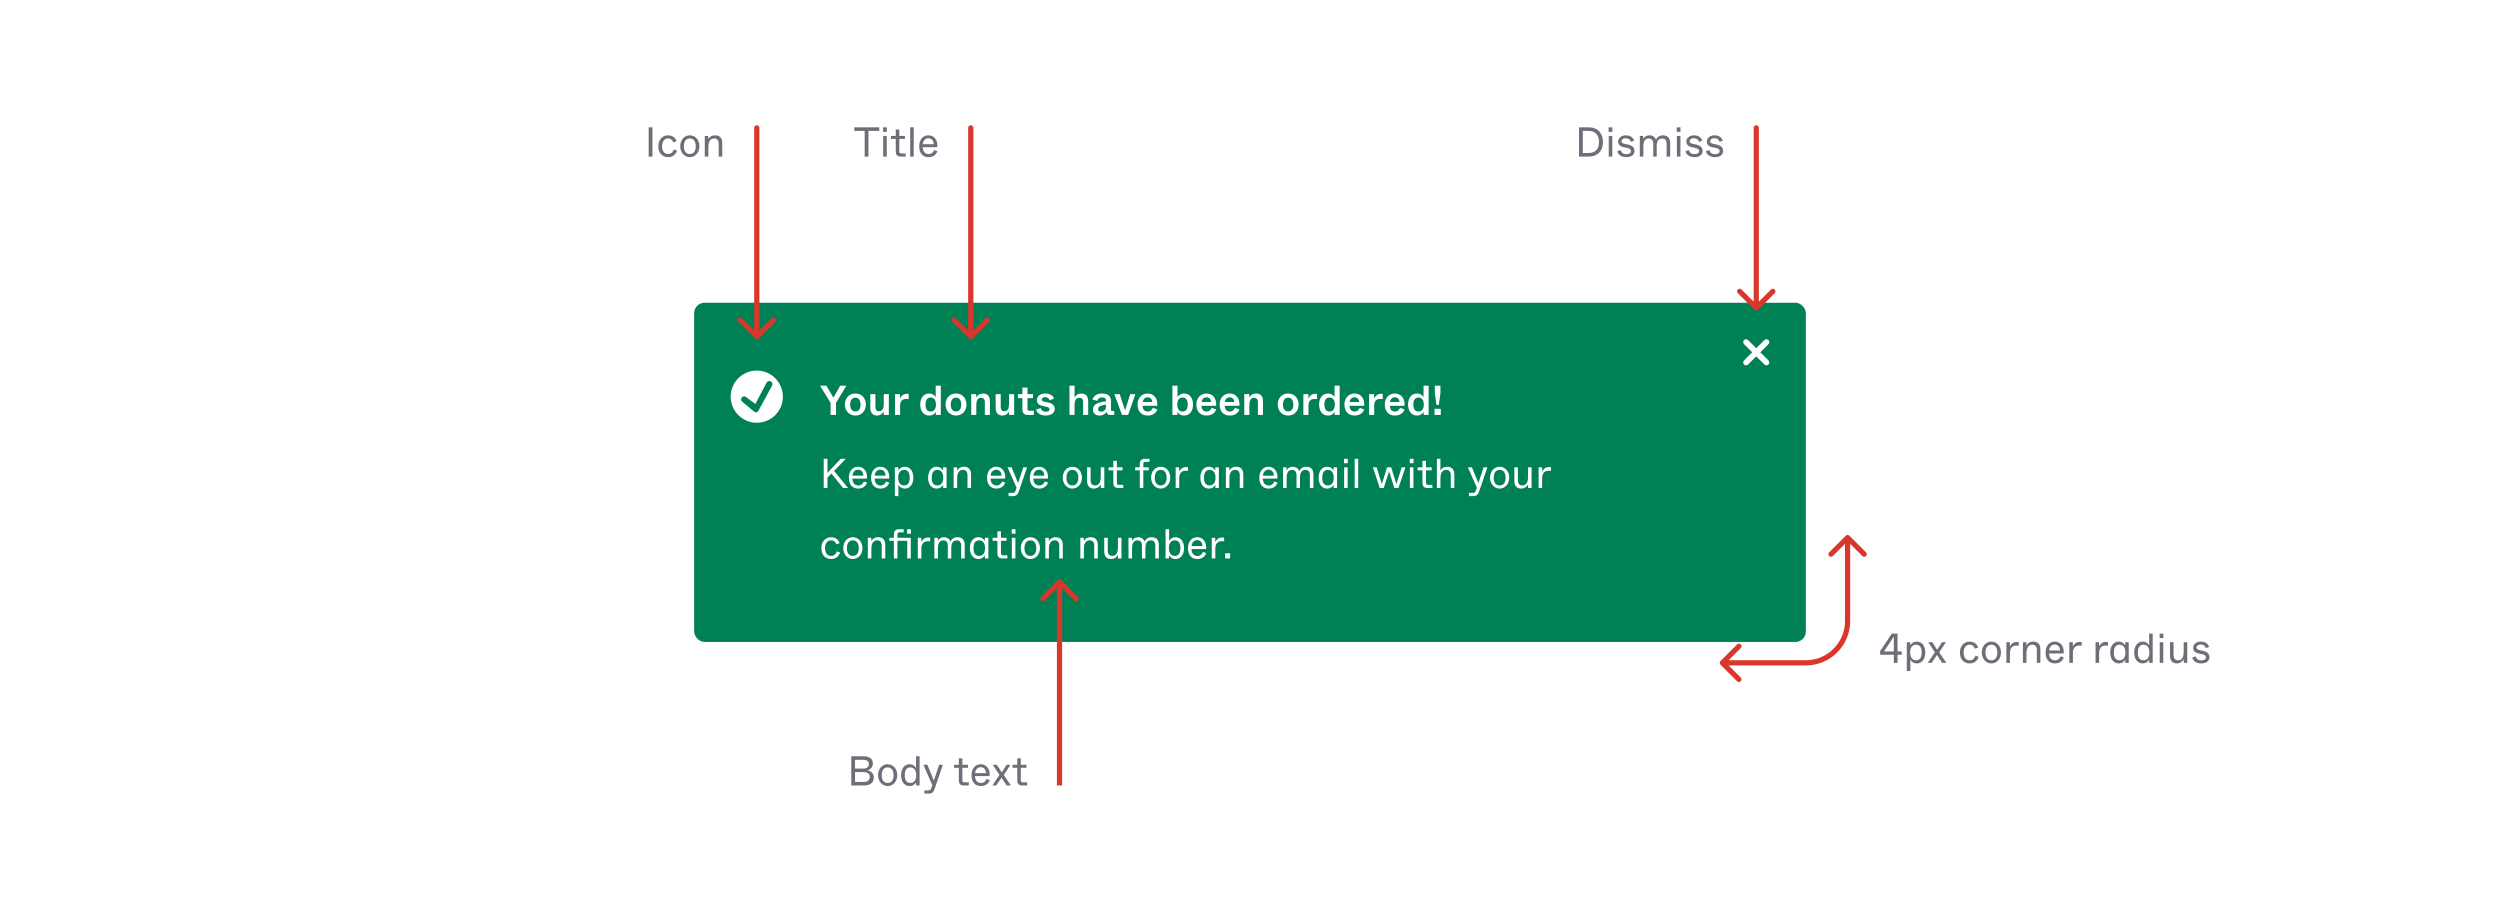 <svg width="958" height="346" viewBox="0 0 958 346" fill="none" xmlns="http://www.w3.org/2000/svg">
<g filter="url(#filter0_d)">
<rect x="266" y="108" width="426" height="130" rx="4" fill="#008055"/>
<path fill-rule="evenodd" clip-rule="evenodd" d="M290 154C295.523 154 300 149.523 300 144C300 138.477 295.523 134 290 134C284.477 134 280 138.477 280 144C280 149.523 284.477 154 290 154ZM293.75 138.64L289.458 146.8L285.837 144.117C285.339 143.747 284.639 143.84 284.253 144.327C283.859 144.821 283.933 145.542 284.418 145.946L288.991 149.752C289.511 150.185 290.296 150.033 290.62 149.436L295.854 139.778C296.178 139.18 295.944 138.431 295.34 138.127C294.759 137.835 294.054 138.063 293.75 138.64Z" fill="white"/>
<path d="M318.288 151H320.368V146.36L324.336 139.8H321.952L320.464 142.456L319.376 144.392L318.24 142.472L316.656 139.8H314.224L318.288 146.376V151ZM327.781 151.24C330.101 151.24 331.797 149.544 331.797 147.016C331.797 144.52 330.117 142.792 327.781 142.792C325.445 142.792 323.765 144.52 323.765 147.016C323.765 149.448 325.461 151.24 327.781 151.24ZM327.781 149.656C326.597 149.656 325.781 148.824 325.781 147.048C325.781 145.272 326.597 144.376 327.781 144.376C328.965 144.376 329.765 145.272 329.765 147.048C329.765 148.824 328.965 149.656 327.781 149.656ZM336.038 151.24C337.606 151.24 338.342 150.216 338.662 149.688V151H340.598V143.032H338.646V146.776C338.646 148.056 338.358 149.608 336.838 149.608C335.99 149.608 335.462 149.112 335.462 147.88V143.032H333.51V148.344C333.51 150.088 334.39 151.24 336.038 151.24ZM342.965 151H344.917V147.64C344.917 145.688 345.637 144.872 347.333 144.872C347.621 144.872 347.909 144.888 348.197 144.936V142.936C348.053 142.904 347.893 142.888 347.669 142.888C345.893 142.888 345.141 144.152 344.885 144.792V143.032H342.965V151ZM356.001 151.24C357.377 151.24 358.241 150.472 358.609 149.88V151H360.513V139.8H358.561V142.712V144.152C358.193 143.56 357.361 142.792 356.001 142.792C353.985 142.792 352.625 144.456 352.625 147.016C352.625 149.576 353.985 151.24 356.001 151.24ZM356.641 149.704C355.505 149.704 354.657 149.016 354.657 147.016C354.657 145.032 355.505 144.328 356.641 144.328C357.825 144.328 358.657 145.224 358.657 147.016C358.657 148.824 357.825 149.704 356.641 149.704ZM366.343 151.24C368.663 151.24 370.359 149.544 370.359 147.016C370.359 144.52 368.679 142.792 366.343 142.792C364.007 142.792 362.327 144.52 362.327 147.016C362.327 149.448 364.023 151.24 366.343 151.24ZM366.343 149.656C365.159 149.656 364.343 148.824 364.343 147.048C364.343 145.272 365.159 144.376 366.343 144.376C367.527 144.376 368.327 145.272 368.327 147.048C368.327 148.824 367.527 149.656 366.343 149.656ZM372.168 151H374.12V147.368C374.12 146.392 374.152 144.424 375.944 144.424C376.824 144.424 377.384 144.936 377.384 146.136V151H379.336V145.704C379.336 143.96 378.552 142.792 376.648 142.792C375.096 142.792 374.328 143.832 374.072 144.296V143.032H372.168V151ZM384.054 151.24C385.622 151.24 386.358 150.216 386.678 149.688V151H388.614V143.032H386.662V146.776C386.662 148.056 386.374 149.608 384.854 149.608C384.006 149.608 383.478 149.112 383.478 147.88V143.032H381.526V148.344C381.526 150.088 382.406 151.24 384.054 151.24ZM393.797 151H396.165V149.4H394.469C393.957 149.4 393.733 149.176 393.733 148.664V144.552H395.845V143.032H393.733V140.52H391.781V143.032H390.053V144.552H391.781V148.968C391.781 150.232 392.501 151 393.797 151ZM400.659 151.224C402.883 151.224 404.179 150.216 404.179 148.664C404.179 147.032 402.707 146.424 401.443 146.184L400.419 145.976C399.459 145.8 399.203 145.544 399.203 145.096C399.203 144.616 399.635 144.2 400.515 144.2C401.507 144.2 402.035 144.808 402.259 145.416L403.907 144.712C403.571 143.816 402.579 142.792 400.579 142.792C398.659 142.792 397.347 143.784 397.347 145.272C397.347 146.824 398.371 147.352 399.923 147.656L400.979 147.864C401.923 148.056 402.163 148.408 402.163 148.856C402.163 149.416 401.667 149.784 400.739 149.784C399.299 149.784 398.915 148.808 398.819 148.36L397.011 148.936C397.363 150.392 398.867 151.224 400.659 151.224ZM409.825 151H411.777V147.368C411.777 146.392 411.809 144.424 413.601 144.424C414.481 144.424 415.041 144.936 415.041 146.136V151H416.993V145.704C416.993 143.96 416.177 142.792 414.401 142.792C412.753 142.792 412.033 143.832 411.777 144.296V142.712V139.8H409.825V151ZM421.342 151.24C422.686 151.24 423.534 150.568 424.014 149.816C424.11 150.52 424.462 151 425.47 151H426.974V149.464H426.222C425.806 149.464 425.742 149.368 425.742 148.984V145.768C425.742 143.816 424.542 142.792 422.35 142.792C420.11 142.792 418.862 143.96 418.67 145.144L420.478 145.608C420.67 144.904 421.166 144.28 422.35 144.28C423.374 144.28 423.822 144.744 423.822 145.528V145.8C421.182 146.04 418.798 146.728 418.798 148.952C418.798 150.36 419.854 151.24 421.342 151.24ZM421.982 149.768C421.182 149.768 420.782 149.368 420.782 148.76C420.782 147.624 422.174 147.272 423.822 147.08V147.72C423.822 149.144 422.926 149.768 421.982 149.768ZM429.949 151H432.301L435.085 143.032H433.101L431.933 146.76C431.501 148.152 431.245 148.92 431.133 149.304C431.005 148.936 430.765 148.184 430.285 146.76L429.069 143.032H427.021L429.949 151ZM439.794 151.24C441.89 151.24 443.01 150.152 443.522 148.92L441.762 148.264C441.474 148.936 440.946 149.704 439.81 149.704C438.786 149.704 437.922 149.112 437.842 147.496H443.474C443.73 144.856 442.306 142.792 439.762 142.792C437.554 142.792 435.906 144.472 435.906 147.016C435.906 149.672 437.442 151.24 439.794 151.24ZM437.906 146.056C438.05 144.904 438.802 144.248 439.762 144.248C440.77 144.248 441.474 144.888 441.538 146.056H437.906ZM453.774 151.24C455.806 151.24 457.166 149.56 457.166 147.016C457.166 144.456 455.806 142.792 453.79 142.792C452.414 142.792 451.582 143.576 451.214 144.152V142.712V139.8H449.262V151H451.166V149.864C451.55 150.488 452.398 151.24 453.774 151.24ZM453.15 149.704C451.966 149.704 451.118 148.808 451.118 147C451.118 145.208 451.966 144.328 453.15 144.328C454.286 144.328 455.134 145.016 455.134 147C455.134 149 454.286 149.704 453.15 149.704ZM462.341 151.24C464.437 151.24 465.557 150.152 466.069 148.92L464.309 148.264C464.021 148.936 463.493 149.704 462.357 149.704C461.333 149.704 460.469 149.112 460.389 147.496H466.021C466.277 144.856 464.853 142.792 462.309 142.792C460.101 142.792 458.453 144.472 458.453 147.016C458.453 149.672 459.989 151.24 462.341 151.24ZM460.453 146.056C460.597 144.904 461.349 144.248 462.309 144.248C463.317 144.248 464.021 144.888 464.085 146.056H460.453ZM471.247 151.24C473.343 151.24 474.463 150.152 474.975 148.92L473.215 148.264C472.927 148.936 472.399 149.704 471.263 149.704C470.239 149.704 469.375 149.112 469.295 147.496H474.927C475.183 144.856 473.759 142.792 471.215 142.792C469.007 142.792 467.359 144.472 467.359 147.016C467.359 149.672 468.895 151.24 471.247 151.24ZM469.359 146.056C469.503 144.904 470.255 144.248 471.215 144.248C472.223 144.248 472.927 144.888 472.991 146.056H469.359ZM476.809 151H478.761V147.368C478.761 146.392 478.793 144.424 480.585 144.424C481.465 144.424 482.025 144.936 482.025 146.136V151H483.977V145.704C483.977 143.96 483.193 142.792 481.289 142.792C479.737 142.792 478.969 143.832 478.713 144.296V143.032H476.809V151ZM493.624 151.24C495.944 151.24 497.64 149.544 497.64 147.016C497.64 144.52 495.96 142.792 493.624 142.792C491.288 142.792 489.608 144.52 489.608 147.016C489.608 149.448 491.304 151.24 493.624 151.24ZM493.624 149.656C492.44 149.656 491.624 148.824 491.624 147.048C491.624 145.272 492.44 144.376 493.624 144.376C494.808 144.376 495.608 145.272 495.608 147.048C495.608 148.824 494.808 149.656 493.624 149.656ZM499.45 151H501.402V147.64C501.402 145.688 502.122 144.872 503.818 144.872C504.106 144.872 504.394 144.888 504.682 144.936V142.936C504.538 142.904 504.378 142.888 504.154 142.888C502.378 142.888 501.626 144.152 501.37 144.792V143.032H499.45V151ZM508.845 151.24C510.221 151.24 511.085 150.472 511.453 149.88V151H513.357V139.8H511.405V142.712V144.152C511.037 143.56 510.205 142.792 508.845 142.792C506.829 142.792 505.469 144.456 505.469 147.016C505.469 149.576 506.829 151.24 508.845 151.24ZM509.485 149.704C508.349 149.704 507.501 149.016 507.501 147.016C507.501 145.032 508.349 144.328 509.485 144.328C510.669 144.328 511.501 145.224 511.501 147.016C511.501 148.824 510.669 149.704 509.485 149.704ZM519.075 151.24C521.171 151.24 522.291 150.152 522.803 148.92L521.043 148.264C520.755 148.936 520.227 149.704 519.091 149.704C518.067 149.704 517.203 149.112 517.123 147.496H522.755C523.011 144.856 521.587 142.792 519.043 142.792C516.835 142.792 515.187 144.472 515.187 147.016C515.187 149.672 516.723 151.24 519.075 151.24ZM517.187 146.056C517.331 144.904 518.083 144.248 519.043 144.248C520.051 144.248 520.755 144.888 520.819 146.056H517.187ZM524.637 151H526.589V147.64C526.589 145.688 527.309 144.872 529.005 144.872C529.293 144.872 529.581 144.888 529.869 144.936V142.936C529.725 142.904 529.565 142.888 529.341 142.888C527.565 142.888 526.813 144.152 526.557 144.792V143.032H524.637V151ZM534.528 151.24C536.624 151.24 537.744 150.152 538.256 148.92L536.496 148.264C536.208 148.936 535.68 149.704 534.544 149.704C533.52 149.704 532.656 149.112 532.576 147.496H538.208C538.464 144.856 537.04 142.792 534.496 142.792C532.288 142.792 530.64 144.472 530.64 147.016C530.64 149.672 532.176 151.24 534.528 151.24ZM532.64 146.056C532.784 144.904 533.536 144.248 534.496 144.248C535.504 144.248 536.208 144.888 536.272 146.056H532.64ZM542.938 151.24C544.314 151.24 545.178 150.472 545.546 149.88V151H547.45V139.8H545.498V142.712V144.152C545.13 143.56 544.298 142.792 542.938 142.792C540.922 142.792 539.562 144.456 539.562 147.016C539.562 149.576 540.922 151.24 542.938 151.24ZM543.578 149.704C542.442 149.704 541.594 149.016 541.594 147.016C541.594 145.032 542.442 144.328 543.578 144.328C544.762 144.328 545.594 145.224 545.594 147.016C545.594 148.824 544.762 149.704 543.578 149.704ZM550.449 147.176H551.345L551.969 142.696V139.8H549.841V142.68L550.449 147.176ZM549.713 151H552.097V148.664H549.713V151Z" fill="white"/>
<path d="M323.056 179H324.976L319.616 172.456L324.128 167.8H322.176L317.088 173.208V170.616V167.8H315.648V179H317.088V175.016L318.608 173.464L323.056 179ZM328.867 179.224C330.355 179.224 331.683 178.552 332.275 176.936L331.027 176.504C330.819 177.016 330.259 178.04 328.915 178.04C327.811 178.04 326.707 177.4 326.627 175.4H332.211C332.515 172.808 331.091 170.856 328.787 170.856C326.771 170.856 325.283 172.472 325.283 175.08C325.283 177.768 326.707 179.224 328.867 179.224ZM326.659 174.264C326.771 172.824 327.747 171.976 328.787 171.976C329.875 171.976 330.819 172.76 330.819 174.264H326.659ZM337.383 179.224C338.871 179.224 340.199 178.552 340.791 176.936L339.543 176.504C339.335 177.016 338.775 178.04 337.431 178.04C336.327 178.04 335.223 177.4 335.143 175.4H340.727C341.031 172.808 339.607 170.856 337.303 170.856C335.287 170.856 333.799 172.472 333.799 175.08C333.799 177.768 335.223 179.224 337.383 179.224ZM335.175 174.264C335.287 172.824 336.263 171.976 337.303 171.976C338.391 171.976 339.335 172.76 339.335 174.264H335.175ZM342.907 182.12H344.267V179.32V177.768C344.651 178.44 345.387 179.224 346.779 179.224C348.603 179.224 349.995 177.64 349.995 175.032C349.995 172.424 348.603 170.856 346.779 170.856C345.387 170.856 344.619 171.624 344.235 172.296V171.08H342.907V182.12ZM346.427 178.024C345.131 178.024 344.187 177.016 344.187 175.016C344.187 173.016 345.131 172.056 346.427 172.056C347.691 172.056 348.603 172.808 348.603 175.016C348.603 177.224 347.691 178.024 346.427 178.024ZM358.859 179.224C360.251 179.224 361.019 178.456 361.403 177.784V179H362.731V171.08H361.371V172.312C360.987 171.64 360.251 170.856 358.859 170.856C357.035 170.856 355.643 172.44 355.643 175.048C355.643 177.656 357.035 179.224 358.859 179.224ZM359.211 178.024C357.947 178.024 357.035 177.272 357.035 175.064C357.035 172.856 357.947 172.056 359.211 172.056C360.507 172.056 361.451 173.064 361.451 175.064C361.451 177.064 360.507 178.024 359.211 178.024ZM365.422 179H366.782V175.64C366.782 174.472 366.83 172.056 369.006 172.056C370.062 172.056 370.75 172.664 370.75 174.152V179H372.11V173.832C372.11 172.072 371.31 170.856 369.342 170.856C367.63 170.856 366.862 172.072 366.75 172.424V171.08H365.422V179ZM381.82 179.224C383.308 179.224 384.636 178.552 385.228 176.936L383.98 176.504C383.772 177.016 383.212 178.04 381.868 178.04C380.764 178.04 379.66 177.4 379.58 175.4H385.164C385.468 172.808 384.044 170.856 381.74 170.856C379.724 170.856 378.236 172.472 378.236 175.08C378.236 177.768 379.66 179.224 381.82 179.224ZM379.612 174.264C379.724 172.824 380.7 171.976 381.74 171.976C382.828 171.976 383.772 172.76 383.772 174.264H379.612ZM392.128 171.08L390.688 175.416C390.368 176.376 390.272 176.664 390.128 177.128C389.968 176.712 389.84 176.392 389.344 175.192L387.648 171.08H386.112L389.536 178.904L389.088 180.168C388.88 180.76 388.528 180.872 388 180.872H386.496V182.12H388C389.392 182.12 389.968 181.656 390.496 180.088L393.568 171.08H392.128ZM398.211 179.224C399.699 179.224 401.027 178.552 401.619 176.936L400.371 176.504C400.163 177.016 399.603 178.04 398.259 178.04C397.155 178.04 396.051 177.4 395.971 175.4H401.555C401.859 172.808 400.435 170.856 398.131 170.856C396.115 170.856 394.627 172.472 394.627 175.08C394.627 177.768 396.051 179.224 398.211 179.224ZM396.003 174.264C396.115 172.824 397.091 171.976 398.131 171.976C399.219 171.976 400.163 172.76 400.163 174.264H396.003ZM410.931 179.224C413.011 179.224 414.611 177.432 414.611 175.048C414.611 172.664 413.075 170.856 410.931 170.856C408.787 170.856 407.251 172.664 407.251 175.048C407.251 177.432 408.851 179.224 410.931 179.224ZM410.931 178.024C409.587 178.024 408.659 177.064 408.659 175.064C408.659 173.064 409.587 172.056 410.931 172.056C412.275 172.056 413.203 173.064 413.203 175.064C413.203 177.064 412.275 178.024 410.931 178.024ZM419.2 179.224C420.848 179.224 421.6 178.056 421.84 177.624V179H423.168V171.08H421.808V174.44C421.808 175.656 421.776 178.024 419.632 178.024C418.592 178.024 417.92 177.416 417.92 175.928V171.08H416.56V176.248C416.56 178.008 417.344 179.224 419.2 179.224ZM428.612 179H430.436V177.8H428.788C428.228 177.8 427.988 177.56 427.988 177V172.232H430.148V171.08H427.988V168.6H426.628V171.08H424.788V172.232H426.628V177.08C426.628 178.392 427.3 179 428.612 179ZM436.767 179H438.127V172.232H440.207V171.08H438.127V169.8C438.127 169.24 438.367 169 438.927 169H440.495V167.8H438.767C437.455 167.8 436.767 168.424 436.767 169.896V171.08H435.007V172.232H436.767V179ZM444.775 179.224C446.855 179.224 448.455 177.432 448.455 175.048C448.455 172.664 446.919 170.856 444.775 170.856C442.631 170.856 441.095 172.664 441.095 175.048C441.095 177.432 442.695 179.224 444.775 179.224ZM444.775 178.024C443.431 178.024 442.503 177.064 442.503 175.064C442.503 173.064 443.431 172.056 444.775 172.056C446.119 172.056 447.047 173.064 447.047 175.064C447.047 177.064 446.119 178.024 444.775 178.024ZM450.516 179H451.876V175.368C451.876 173.512 452.612 172.376 454.404 172.376C454.724 172.376 454.996 172.408 455.252 172.456V171.064C455.06 171.016 454.82 170.968 454.436 170.968C452.932 170.968 452.116 172.136 451.86 172.728V171.08H450.516V179ZM463.187 179.224C464.579 179.224 465.347 178.456 465.731 177.784V179H467.059V171.08H465.699V172.312C465.315 171.64 464.579 170.856 463.187 170.856C461.363 170.856 459.971 172.44 459.971 175.048C459.971 177.656 461.363 179.224 463.187 179.224ZM463.539 178.024C462.275 178.024 461.363 177.272 461.363 175.064C461.363 172.856 462.275 172.056 463.539 172.056C464.835 172.056 465.779 173.064 465.779 175.064C465.779 177.064 464.835 178.024 463.539 178.024ZM469.75 179H471.11V175.64C471.11 174.472 471.158 172.056 473.334 172.056C474.39 172.056 475.078 172.664 475.078 174.152V179H476.438V173.832C476.438 172.072 475.638 170.856 473.67 170.856C471.958 170.856 471.19 172.072 471.078 172.424V171.08H469.75V179ZM486.149 179.224C487.637 179.224 488.965 178.552 489.557 176.936L488.309 176.504C488.101 177.016 487.541 178.04 486.197 178.04C485.093 178.04 483.989 177.4 483.909 175.4H489.493C489.797 172.808 488.373 170.856 486.069 170.856C484.053 170.856 482.565 172.472 482.565 175.08C482.565 177.768 483.989 179.224 486.149 179.224ZM483.941 174.264C484.053 172.824 485.029 171.976 486.069 171.976C487.157 171.976 488.101 172.76 488.101 174.264H483.941ZM491.672 179H493.032V175.32C493.032 174.184 493.128 172.072 495.064 172.072C496.12 172.072 496.824 172.616 496.824 174.152V179H498.152V175.32C498.152 174.184 498.2 172.072 500.2 172.072C501.256 172.072 501.944 172.616 501.944 174.152V179H503.304V173.752C503.304 171.912 502.344 170.856 500.536 170.856C498.856 170.856 498.152 171.896 497.88 172.552C497.48 171.48 496.552 170.856 495.384 170.856C493.96 170.856 493.288 171.768 493 172.28V171.08H491.672V179ZM508.499 179.224C509.891 179.224 510.659 178.456 511.043 177.784V179H512.371V171.08H511.011V172.312C510.627 171.64 509.891 170.856 508.499 170.856C506.675 170.856 505.283 172.44 505.283 175.048C505.283 177.656 506.675 179.224 508.499 179.224ZM508.851 178.024C507.587 178.024 506.675 177.272 506.675 175.064C506.675 172.856 507.587 172.056 508.851 172.056C510.147 172.056 511.091 173.064 511.091 175.064C511.091 177.064 510.147 178.024 508.851 178.024ZM515.015 169.528H516.455V167.8H515.015V169.528ZM515.063 179H516.423V171.08H515.063V179ZM519.11 179H520.47V167.8H519.11V179ZM528.711 179H530.247L531.495 175.096C531.975 173.592 532.135 173.096 532.295 172.616L533.079 175.096L534.295 179H535.879L538.567 171.08H537.127L535.879 175.032C535.415 176.488 535.207 177.128 535.079 177.496L534.455 175.464L533.095 171.08H531.527L530.295 175.032L529.527 177.496C529.399 177.064 529.239 176.552 528.759 175.032L527.527 171.08H526.103L528.711 179ZM540.218 169.528H541.658V167.8H540.218V169.528ZM540.266 179H541.626V171.08H540.266V179ZM547.065 179H548.889V177.8H547.241C546.681 177.8 546.441 177.56 546.441 177V172.232H548.601V171.08H546.441V168.6H545.081V171.08H543.241V172.232H545.081V177.08C545.081 178.392 545.753 179 547.065 179ZM550.61 179H551.97V175.64C551.97 174.472 552.018 172.056 554.194 172.056C555.25 172.056 555.938 172.664 555.938 174.152V179H557.298V173.832C557.298 172.072 556.434 170.856 554.626 170.856C552.754 170.856 552.082 172.072 551.97 172.424V170.76V167.8H550.61V179ZM568.519 171.08L567.079 175.416C566.759 176.376 566.663 176.664 566.519 177.128C566.359 176.712 566.231 176.392 565.735 175.192L564.039 171.08H562.503L565.927 178.904L565.479 180.168C565.271 180.76 564.919 180.872 564.391 180.872H562.887V182.12H564.391C565.783 182.12 566.359 181.656 566.887 180.088L569.959 171.08H568.519ZM574.666 179.224C576.746 179.224 578.346 177.432 578.346 175.048C578.346 172.664 576.81 170.856 574.666 170.856C572.522 170.856 570.986 172.664 570.986 175.048C570.986 177.432 572.586 179.224 574.666 179.224ZM574.666 178.024C573.322 178.024 572.394 177.064 572.394 175.064C572.394 173.064 573.322 172.056 574.666 172.056C576.01 172.056 576.938 173.064 576.938 175.064C576.938 177.064 576.01 178.024 574.666 178.024ZM582.935 179.224C584.583 179.224 585.335 178.056 585.575 177.624V179H586.903V171.08H585.543V174.44C585.543 175.656 585.511 178.024 583.367 178.024C582.327 178.024 581.655 177.416 581.655 175.928V171.08H580.295V176.248C580.295 178.008 581.079 179.224 582.935 179.224ZM589.594 179H590.954V175.368C590.954 173.512 591.69 172.376 593.482 172.376C593.802 172.376 594.074 172.408 594.33 172.456V171.064C594.138 171.016 593.898 170.968 593.514 170.968C592.01 170.968 591.194 172.136 590.938 172.728V171.08H589.594V179ZM318.496 206.224C320.272 206.224 321.424 205.184 321.936 203.712L320.656 203.264C320.4 204.128 319.808 205.024 318.496 205.024C317.184 205.024 316.16 204.064 316.16 202.032C316.16 200.048 317.216 199.056 318.48 199.056C319.632 199.056 320.208 199.808 320.464 200.56L321.728 200.144C321.36 198.912 320.272 197.856 318.48 197.856C316.288 197.856 314.736 199.584 314.736 202.032C314.736 204.592 316.208 206.224 318.496 206.224ZM326.806 206.224C328.886 206.224 330.486 204.432 330.486 202.048C330.486 199.664 328.95 197.856 326.806 197.856C324.662 197.856 323.126 199.664 323.126 202.048C323.126 204.432 324.726 206.224 326.806 206.224ZM326.806 205.024C325.462 205.024 324.534 204.064 324.534 202.064C324.534 200.064 325.462 199.056 326.806 199.056C328.15 199.056 329.078 200.064 329.078 202.064C329.078 204.064 328.15 205.024 326.806 205.024ZM332.547 206H333.907V202.64C333.907 201.472 333.955 199.056 336.131 199.056C337.187 199.056 337.875 199.664 337.875 201.152V206H339.235V200.832C339.235 199.072 338.435 197.856 336.467 197.856C334.755 197.856 333.987 199.072 333.875 199.424V198.08H332.547V206ZM349.013 198.08H343.893V196.8C343.893 196.24 344.133 196 344.693 196H346.261V194.8H344.533C343.221 194.8 342.533 195.424 342.533 196.896V198.08H340.773V199.232H342.533V206H343.893V199.232H347.653V206H349.013V198.08ZM347.605 194.8V196.528H349.045V194.8H347.605ZM351.703 206H353.063V202.368C353.063 200.512 353.799 199.376 355.591 199.376C355.911 199.376 356.183 199.408 356.439 199.456V198.064C356.247 198.016 356.007 197.968 355.623 197.968C354.119 197.968 353.303 199.136 353.047 199.728V198.08H351.703V206ZM358.047 206H359.407V202.32C359.407 201.184 359.503 199.072 361.439 199.072C362.495 199.072 363.199 199.616 363.199 201.152V206H364.527V202.32C364.527 201.184 364.575 199.072 366.575 199.072C367.631 199.072 368.319 199.616 368.319 201.152V206H369.679V200.752C369.679 198.912 368.719 197.856 366.911 197.856C365.231 197.856 364.527 198.896 364.255 199.552C363.855 198.48 362.927 197.856 361.759 197.856C360.335 197.856 359.663 198.768 359.375 199.28V198.08H358.047V206ZM374.874 206.224C376.266 206.224 377.034 205.456 377.418 204.784V206H378.746V198.08H377.386V199.312C377.002 198.64 376.266 197.856 374.874 197.856C373.05 197.856 371.658 199.44 371.658 202.048C371.658 204.656 373.05 206.224 374.874 206.224ZM375.226 205.024C373.962 205.024 373.05 204.272 373.05 202.064C373.05 199.856 373.962 199.056 375.226 199.056C376.522 199.056 377.466 200.064 377.466 202.064C377.466 204.064 376.522 205.024 375.226 205.024ZM384.19 206H386.014V204.8H384.366C383.806 204.8 383.566 204.56 383.566 204V199.232H385.726V198.08H383.566V195.6H382.206V198.08H380.366V199.232H382.206V204.08C382.206 205.392 382.878 206 384.19 206ZM387.687 196.528H389.127V194.8H387.687V196.528ZM387.735 206H389.095V198.08H387.735V206ZM394.838 206.224C396.918 206.224 398.517 204.432 398.517 202.048C398.517 199.664 396.982 197.856 394.838 197.856C392.694 197.856 391.158 199.664 391.158 202.048C391.158 204.432 392.758 206.224 394.838 206.224ZM394.838 205.024C393.494 205.024 392.566 204.064 392.566 202.064C392.566 200.064 393.494 199.056 394.838 199.056C396.182 199.056 397.11 200.064 397.11 202.064C397.11 204.064 396.182 205.024 394.838 205.024ZM400.578 206H401.938V202.64C401.938 201.472 401.986 199.056 404.162 199.056C405.218 199.056 405.906 199.664 405.906 201.152V206H407.266V200.832C407.266 199.072 406.466 197.856 404.498 197.856C402.786 197.856 402.018 199.072 401.906 199.424V198.08H400.578V206ZM413.985 206H415.345V202.64C415.345 201.472 415.393 199.056 417.569 199.056C418.625 199.056 419.313 199.664 419.313 201.152V206H420.673V200.832C420.673 199.072 419.873 197.856 417.905 197.856C416.193 197.856 415.425 199.072 415.313 199.424V198.08H413.985V206ZM425.778 206.224C427.426 206.224 428.178 205.056 428.418 204.624V206H429.746V198.08H428.386V201.44C428.386 202.656 428.354 205.024 426.21 205.024C425.17 205.024 424.498 204.416 424.498 202.928V198.08H423.138V203.248C423.138 205.008 423.922 206.224 425.778 206.224ZM432.438 206H433.798V202.32C433.798 201.184 433.894 199.072 435.83 199.072C436.886 199.072 437.59 199.616 437.59 201.152V206H438.918V202.32C438.918 201.184 438.966 199.072 440.966 199.072C442.022 199.072 442.71 199.616 442.71 201.152V206H444.07V200.752C444.07 198.912 443.11 197.856 441.302 197.856C439.622 197.856 438.918 198.896 438.646 199.552C438.246 198.48 437.318 197.856 436.15 197.856C434.726 197.856 434.054 198.768 433.766 199.28V198.08H432.438V206ZM450.513 206.224C452.337 206.224 453.729 204.64 453.729 202.032C453.729 199.424 452.337 197.856 450.513 197.856C449.121 197.856 448.385 198.624 448.001 199.296V197.76V194.8H446.641V206H447.969V204.768C448.353 205.44 449.121 206.224 450.513 206.224ZM450.161 205.024C448.865 205.024 447.921 204.016 447.921 202.016C447.921 200.016 448.865 199.056 450.161 199.056C451.425 199.056 452.337 199.808 452.337 202.016C452.337 204.224 451.425 205.024 450.161 205.024ZM458.82 206.224C460.308 206.224 461.636 205.552 462.228 203.936L460.98 203.504C460.772 204.016 460.212 205.04 458.868 205.04C457.764 205.04 456.66 204.4 456.58 202.4H462.164C462.468 199.808 461.044 197.856 458.74 197.856C456.724 197.856 455.236 199.472 455.236 202.08C455.236 204.768 456.66 206.224 458.82 206.224ZM456.612 201.264C456.724 199.824 457.7 198.976 458.74 198.976C459.828 198.976 460.772 199.76 460.772 201.264H456.612ZM464.344 206H465.704V202.368C465.704 200.512 466.44 199.376 468.232 199.376C468.552 199.376 468.824 199.408 469.08 199.456V198.064C468.888 198.016 468.648 197.968 468.264 197.968C466.76 197.968 465.944 199.136 465.688 199.728V198.08H464.344V206ZM469.463 206H471.383V204H469.463V206Z" fill="white"/>
<path d="M668.323 130.118C667.892 130.549 667.892 131.247 668.323 131.677C668.753 132.108 669.451 132.108 669.882 131.677L673 128.559L676.118 131.677C676.549 132.108 677.247 132.108 677.677 131.677C678.108 131.247 678.108 130.549 677.677 130.118L674.559 127L677.677 123.882C678.108 123.451 678.108 122.753 677.677 122.323C677.247 121.892 676.549 121.892 676.118 122.323L673 125.441L669.882 122.323C669.451 121.892 668.753 121.892 668.323 122.323C667.892 122.753 667.892 123.451 668.323 123.882L671.441 127L668.323 130.118Z" fill="white"/>
</g>
<path d="M291 49C291 48.448 290.552 48 290 48C289.448 48 289 48.448 289 49L291 49ZM289.293 129.707C289.683 130.098 290.317 130.098 290.707 129.707L297.071 123.343C297.462 122.953 297.462 122.319 297.071 121.929C296.681 121.538 296.047 121.538 295.657 121.929L290 127.586L284.343 121.929C283.953 121.538 283.319 121.538 282.929 121.929C282.538 122.319 282.538 122.953 282.929 123.343L289.293 129.707ZM289 49L289 129L291 129L291 49L289 49Z" fill="#DA372C"/>
<path d="M373 49C373 48.448 372.552 48 372 48C371.448 48 371 48.448 371 49L373 49ZM371.293 129.707C371.683 130.098 372.317 130.098 372.707 129.707L379.071 123.343C379.462 122.953 379.462 122.319 379.071 121.929C378.681 121.538 378.047 121.538 377.657 121.929L372 127.586L366.343 121.929C365.953 121.538 365.319 121.538 364.929 121.929C364.538 122.319 364.538 122.953 364.929 123.343L371.293 129.707ZM371 49L371 129L373 129L373 49L371 49Z" fill="#DA372C"/>
<path d="M248.57 60H250.01V48.8H248.57V60ZM256.027 60.224C257.803 60.224 258.955 59.184 259.467 57.712L258.187 57.264C257.931 58.128 257.339 59.024 256.027 59.024C254.715 59.024 253.691 58.064 253.691 56.032C253.691 54.048 254.747 53.056 256.011 53.056C257.163 53.056 257.739 53.808 257.995 54.56L259.259 54.144C258.891 52.912 257.803 51.856 256.011 51.856C253.819 51.856 252.267 53.584 252.267 56.032C252.267 58.592 253.739 60.224 256.027 60.224ZM264.338 60.224C266.418 60.224 268.017 58.432 268.017 56.048C268.017 53.664 266.482 51.856 264.338 51.856C262.194 51.856 260.658 53.664 260.658 56.048C260.658 58.432 262.258 60.224 264.338 60.224ZM264.338 59.024C262.994 59.024 262.066 58.064 262.066 56.064C262.066 54.064 262.994 53.056 264.338 53.056C265.682 53.056 266.61 54.064 266.61 56.064C266.61 58.064 265.682 59.024 264.338 59.024ZM270.078 60H271.438V56.64C271.438 55.472 271.486 53.056 273.662 53.056C274.718 53.056 275.406 53.664 275.406 55.152V60H276.766V54.832C276.766 53.072 275.966 51.856 273.998 51.856C272.286 51.856 271.518 53.072 271.406 53.424V52.08H270.078V60Z" fill="#6E6E78"/>
<path d="M331.347 60H332.787V50.16H336.931V48.8H327.363V50.16H331.347V60ZM338.39 50.528H339.83V48.8H338.39V50.528ZM338.438 60H339.798V52.08H338.438V60ZM345.237 60H347.061V58.8H345.413C344.853 58.8 344.613 58.56 344.613 58V53.232H346.773V52.08H344.613V49.6H343.253V52.08H341.413V53.232H343.253V58.08C343.253 59.392 343.925 60 345.237 60ZM348.782 60H350.142V48.8H348.782V60ZM355.82 60.224C357.308 60.224 358.636 59.552 359.228 57.936L357.98 57.504C357.772 58.016 357.212 59.04 355.868 59.04C354.764 59.04 353.66 58.4 353.58 56.4H359.164C359.468 53.808 358.044 51.856 355.74 51.856C353.724 51.856 352.236 53.472 352.236 56.08C352.236 58.768 353.66 60.224 355.82 60.224ZM353.612 55.264C353.724 53.824 354.7 52.976 355.74 52.976C356.828 52.976 357.772 53.76 357.772 55.264H353.612Z" fill="#6E6E78"/>
<path d="M405 300L405 301L407 301L407 300L405 300ZM406.707 222.293C406.317 221.902 405.683 221.902 405.293 222.293L398.929 228.657C398.538 229.047 398.538 229.681 398.929 230.071C399.319 230.462 399.953 230.462 400.343 230.071L406 224.414L411.657 230.071C412.047 230.462 412.681 230.462 413.071 230.071C413.462 229.681 413.462 229.047 413.071 228.657L406.707 222.293ZM407 300L407 223L405 223L405 300L407 300Z" fill="#DA372C"/>
<path d="M326.211 301H331.235C333.171 301 334.851 300.072 334.851 297.912C334.851 296.248 333.539 295.384 332.403 295.16C333.363 294.968 334.483 294.12 334.483 292.568C334.483 290.936 333.363 289.8 331.011 289.8H326.211V301ZM327.651 294.52V291.16H330.883C332.147 291.16 332.963 291.704 332.963 292.76C332.963 293.816 332.147 294.52 330.883 294.52H327.651ZM327.651 299.64V295.864H331.027C332.451 295.864 333.299 296.568 333.299 297.72C333.299 298.872 332.451 299.64 331.027 299.64H327.651ZM340.15 301.224C342.23 301.224 343.83 299.432 343.83 297.048C343.83 294.664 342.294 292.856 340.15 292.856C338.006 292.856 336.47 294.664 336.47 297.048C336.47 299.432 338.07 301.224 340.15 301.224ZM340.15 300.024C338.806 300.024 337.878 299.064 337.878 297.064C337.878 295.064 338.806 294.056 340.15 294.056C341.494 294.056 342.422 295.064 342.422 297.064C342.422 299.064 341.494 300.024 340.15 300.024ZM348.515 301.224C349.907 301.224 350.675 300.456 351.059 299.784V301H352.387V289.8H351.027V292.76V294.312C350.643 293.64 349.907 292.856 348.515 292.856C346.691 292.856 345.299 294.44 345.299 297.048C345.299 299.656 346.691 301.224 348.515 301.224ZM348.867 300.024C347.603 300.024 346.691 299.272 346.691 297.064C346.691 294.856 347.603 294.056 348.867 294.056C350.163 294.056 351.107 295.064 351.107 297.064C351.107 299.064 350.163 300.024 348.867 300.024ZM359.862 293.08L358.422 297.416C358.102 298.376 358.006 298.664 357.862 299.128C357.702 298.712 357.574 298.392 357.078 297.192L355.382 293.08H353.846L357.27 300.904L356.822 302.168C356.614 302.76 356.262 302.872 355.734 302.872H354.23V304.12H355.734C357.126 304.12 357.702 303.656 358.23 302.088L361.302 293.08H359.862ZM369.409 301H371.233V299.8H369.585C369.025 299.8 368.785 299.56 368.785 299V294.232H370.945V293.08H368.785V290.6H367.424V293.08H365.585V294.232H367.424V299.08C367.424 300.392 368.097 301 369.409 301ZM375.867 301.224C377.355 301.224 378.683 300.552 379.275 298.936L378.027 298.504C377.819 299.016 377.259 300.04 375.915 300.04C374.811 300.04 373.707 299.4 373.627 297.4H379.211C379.515 294.808 378.091 292.856 375.787 292.856C373.771 292.856 372.283 294.472 372.283 297.08C372.283 299.768 373.707 301.224 375.867 301.224ZM373.659 296.264C373.771 294.824 374.747 293.976 375.787 293.976C376.875 293.976 377.819 294.76 377.819 296.264H373.659ZM380.273 301H381.761L382.769 299.496L383.777 297.976C384.001 298.328 384.177 298.6 384.769 299.496L385.761 301H387.393L384.641 296.968L387.233 293.08H385.729L384.865 294.44C384.257 295.384 384.065 295.672 383.841 295.992C383.649 295.672 383.473 295.384 382.881 294.44L382.017 293.08H380.433L382.993 296.952L380.273 301ZM391.799 301H393.623V299.8H391.975C391.415 299.8 391.175 299.56 391.175 299V294.232H393.335V293.08H391.175V290.6H389.815V293.08H387.975V294.232H389.815V299.08C389.815 300.392 390.487 301 391.799 301Z" fill="#6E6E78"/>
<path d="M674 49C674 48.448 673.552 48 673 48C672.448 48 672 48.448 672 49L674 49ZM672.293 118.707C672.683 119.098 673.317 119.098 673.707 118.707L680.071 112.343C680.462 111.953 680.462 111.319 680.071 110.929C679.681 110.538 679.047 110.538 678.657 110.929L673 116.586L667.343 110.929C666.953 110.538 666.319 110.538 665.929 110.929C665.538 111.319 665.538 111.953 665.929 112.343L672.293 118.707ZM672 49L672 118L674 118L674 49L672 49Z" fill="#DA372C"/>
<path d="M605.086 60H608.846C612.222 60 614.254 57.888 614.254 54.368C614.254 51.04 612.158 48.8 608.958 48.8H605.086V60ZM606.526 58.64V50.16H608.702C611.422 50.16 612.734 51.84 612.734 54.368C612.734 57.168 611.39 58.64 608.59 58.64H606.526ZM616.421 50.528H617.861V48.8H616.421V50.528ZM616.469 60H617.829V52.08H616.469V60ZM623.188 60.224C625.188 60.224 626.34 59.28 626.34 57.792C626.34 55.984 624.468 55.504 623.668 55.344L622.756 55.168C621.62 54.944 621.364 54.624 621.364 54.096C621.364 53.52 621.876 52.976 622.98 52.976C624.324 52.976 624.772 53.824 624.964 54.352L626.196 53.904C625.876 52.864 624.948 51.856 622.98 51.856C621.428 51.856 620.084 52.816 620.084 54.24C620.084 55.744 621.236 56.24 622.548 56.496L623.46 56.672C624.612 56.896 624.98 57.312 624.98 57.904C624.98 58.656 624.34 59.056 623.188 59.056C621.94 59.056 621.3 58.464 621.06 57.52L619.748 57.952C620.1 59.472 621.572 60.224 623.188 60.224ZM628.375 60H629.735V56.32C629.735 55.184 629.831 53.072 631.767 53.072C632.823 53.072 633.527 53.616 633.527 55.152V60H634.855V56.32C634.855 55.184 634.903 53.072 636.903 53.072C637.959 53.072 638.647 53.616 638.647 55.152V60H640.007V54.752C640.007 52.912 639.047 51.856 637.239 51.856C635.559 51.856 634.855 52.896 634.583 53.552C634.183 52.48 633.255 51.856 632.087 51.856C630.663 51.856 629.991 52.768 629.703 53.28V52.08H628.375V60ZM642.53 50.528H643.97V48.8H642.53V50.528ZM642.578 60H643.938V52.08H642.578V60ZM649.297 60.224C651.297 60.224 652.449 59.28 652.449 57.792C652.449 55.984 650.577 55.504 649.777 55.344L648.865 55.168C647.729 54.944 647.473 54.624 647.473 54.096C647.473 53.52 647.985 52.976 649.089 52.976C650.433 52.976 650.881 53.824 651.073 54.352L652.305 53.904C651.985 52.864 651.057 51.856 649.089 51.856C647.537 51.856 646.193 52.816 646.193 54.24C646.193 55.744 647.345 56.24 648.657 56.496L649.569 56.672C650.721 56.896 651.089 57.312 651.089 57.904C651.089 58.656 650.449 59.056 649.297 59.056C648.049 59.056 647.409 58.464 647.169 57.52L645.857 57.952C646.209 59.472 647.681 60.224 649.297 60.224ZM657.157 60.224C659.157 60.224 660.309 59.28 660.309 57.792C660.309 55.984 658.437 55.504 657.637 55.344L656.725 55.168C655.589 54.944 655.333 54.624 655.333 54.096C655.333 53.52 655.845 52.976 656.949 52.976C658.293 52.976 658.741 53.824 658.933 54.352L660.165 53.904C659.845 52.864 658.917 51.856 656.949 51.856C655.397 51.856 654.053 52.816 654.053 54.24C654.053 55.744 655.205 56.24 656.517 56.496L657.429 56.672C658.581 56.896 658.949 57.312 658.949 57.904C658.949 58.656 658.309 59.056 657.157 59.056C655.909 59.056 655.269 58.464 655.029 57.52L653.717 57.952C654.069 59.472 655.541 60.224 657.157 60.224Z" fill="#6E6E78"/>
<path d="M708.707 205.293C708.317 204.902 707.683 204.902 707.293 205.293L700.929 211.657C700.538 212.047 700.538 212.681 700.929 213.071C701.319 213.462 701.953 213.462 702.343 213.071L708 207.414L713.657 213.071C714.047 213.462 714.681 213.462 715.071 213.071C715.462 212.681 715.462 212.047 715.071 211.657L708.707 205.293ZM692 254L692 255L692 254ZM659.293 253.293C658.902 253.683 658.902 254.317 659.293 254.707L665.657 261.071C666.047 261.462 666.681 261.462 667.071 261.071C667.462 260.681 667.462 260.047 667.071 259.657L661.414 254L667.071 248.343C667.462 247.953 667.462 247.319 667.071 246.929C666.681 246.538 666.047 246.538 665.657 246.929L659.293 253.293ZM709 238L709 206L707 206L707 238L709 238ZM692 253L660 253L660 255L692 255L692 253ZM707 238C707 246.284 700.284 253 692 253L692 255C701.389 255 709 247.389 709 238L707 238Z" fill="#DA372C"/>
<path d="M725.712 254H727.136V250.896H728.768V249.648H727.136V242.8H724.912L720.48 249.504V250.896H725.712V254ZM725.712 249.648H724.064H721.936L725.712 243.936V246.384V249.648ZM730.688 257.12H732.048V254.32V252.768C732.432 253.44 733.168 254.224 734.56 254.224C736.384 254.224 737.776 252.64 737.776 250.032C737.776 247.424 736.384 245.856 734.56 245.856C733.168 245.856 732.4 246.624 732.016 247.296V246.08H730.688V257.12ZM734.208 253.024C732.912 253.024 731.968 252.016 731.968 250.016C731.968 248.016 732.912 247.056 734.208 247.056C735.472 247.056 736.384 247.808 736.384 250.016C736.384 252.224 735.472 253.024 734.208 253.024ZM738.726 254H740.214L741.222 252.496L742.23 250.976C742.454 251.328 742.63 251.6 743.222 252.496L744.214 254H745.846L743.094 249.968L745.686 246.08H744.182L743.318 247.44C742.71 248.384 742.518 248.672 742.294 248.992C742.102 248.672 741.926 248.384 741.334 247.44L740.47 246.08H738.886L741.446 249.952L738.726 254ZM754.793 254.224C756.569 254.224 757.721 253.184 758.233 251.712L756.953 251.264C756.697 252.128 756.105 253.024 754.793 253.024C753.481 253.024 752.457 252.064 752.457 250.032C752.457 248.048 753.513 247.056 754.777 247.056C755.929 247.056 756.505 247.808 756.761 248.56L758.025 248.144C757.657 246.912 756.569 245.856 754.777 245.856C752.585 245.856 751.033 247.584 751.033 250.032C751.033 252.592 752.505 254.224 754.793 254.224ZM763.103 254.224C765.183 254.224 766.783 252.432 766.783 250.048C766.783 247.664 765.247 245.856 763.103 245.856C760.959 245.856 759.423 247.664 759.423 250.048C759.423 252.432 761.023 254.224 763.103 254.224ZM763.103 253.024C761.759 253.024 760.831 252.064 760.831 250.064C760.831 248.064 761.759 247.056 763.103 247.056C764.447 247.056 765.375 248.064 765.375 250.064C765.375 252.064 764.447 253.024 763.103 253.024ZM768.844 254H770.204V250.368C770.204 248.512 770.94 247.376 772.732 247.376C773.052 247.376 773.324 247.408 773.58 247.456V246.064C773.388 246.016 773.148 245.968 772.764 245.968C771.26 245.968 770.444 247.136 770.188 247.728V246.08H768.844V254ZM775.188 254H776.548V250.64C776.548 249.472 776.596 247.056 778.772 247.056C779.828 247.056 780.516 247.664 780.516 249.152V254H781.876V248.832C781.876 247.072 781.076 245.856 779.108 245.856C777.396 245.856 776.628 247.072 776.516 247.424V246.08H775.188V254ZM787.445 254.224C788.933 254.224 790.261 253.552 790.853 251.936L789.605 251.504C789.397 252.016 788.837 253.04 787.493 253.04C786.389 253.04 785.285 252.4 785.205 250.4H790.789C791.093 247.808 789.669 245.856 787.365 245.856C785.349 245.856 783.861 247.472 783.861 250.08C783.861 252.768 785.285 254.224 787.445 254.224ZM785.237 249.264C785.349 247.824 786.325 246.976 787.365 246.976C788.453 246.976 789.397 247.76 789.397 249.264H785.237ZM792.969 254H794.329V250.368C794.329 248.512 795.065 247.376 796.857 247.376C797.177 247.376 797.449 247.408 797.705 247.456V246.064C797.513 246.016 797.273 245.968 796.889 245.968C795.385 245.968 794.569 247.136 794.313 247.728V246.08H792.969V254ZM803.016 254H804.376V250.368C804.376 248.512 805.112 247.376 806.904 247.376C807.224 247.376 807.496 247.408 807.752 247.456V246.064C807.56 246.016 807.32 245.968 806.936 245.968C805.432 245.968 804.616 247.136 804.36 247.728V246.08H803.016V254ZM811.859 254.224C813.251 254.224 814.019 253.456 814.403 252.784V254H815.731V246.08H814.371V247.312C813.987 246.64 813.251 245.856 811.859 245.856C810.035 245.856 808.643 247.44 808.643 250.048C808.643 252.656 810.035 254.224 811.859 254.224ZM812.211 253.024C810.947 253.024 810.035 252.272 810.035 250.064C810.035 247.856 810.947 247.056 812.211 247.056C813.507 247.056 814.451 248.064 814.451 250.064C814.451 252.064 813.507 253.024 812.211 253.024ZM821.046 254.224C822.438 254.224 823.206 253.456 823.59 252.784V254H824.918V242.8H823.558V245.76V247.312C823.174 246.64 822.438 245.856 821.046 245.856C819.222 245.856 817.83 247.44 817.83 250.048C817.83 252.656 819.222 254.224 821.046 254.224ZM821.398 253.024C820.134 253.024 819.222 252.272 819.222 250.064C819.222 247.856 820.134 247.056 821.398 247.056C822.694 247.056 823.638 248.064 823.638 250.064C823.638 252.064 822.694 253.024 821.398 253.024ZM827.562 244.528H829.002V242.8H827.562V244.528ZM827.61 254H828.97V246.08H827.61V254ZM834.185 254.224C835.833 254.224 836.585 253.056 836.825 252.624V254H838.153V246.08H836.793V249.44C836.793 250.656 836.761 253.024 834.617 253.024C833.577 253.024 832.905 252.416 832.905 250.928V246.08H831.545V251.248C831.545 253.008 832.329 254.224 834.185 254.224ZM843.516 254.224C845.516 254.224 846.668 253.28 846.668 251.792C846.668 249.984 844.796 249.504 843.996 249.344L843.084 249.168C841.948 248.944 841.692 248.624 841.692 248.096C841.692 247.52 842.204 246.976 843.308 246.976C844.652 246.976 845.1 247.824 845.292 248.352L846.524 247.904C846.204 246.864 845.276 245.856 843.308 245.856C841.756 245.856 840.412 246.816 840.412 248.24C840.412 249.744 841.564 250.24 842.876 250.496L843.788 250.672C844.94 250.896 845.308 251.312 845.308 251.904C845.308 252.656 844.668 253.056 843.516 253.056C842.268 253.056 841.628 252.464 841.388 251.52L840.076 251.952C840.428 253.472 841.9 254.224 843.516 254.224Z" fill="#6E6E78"/>
<defs>
<filter id="filter0_d" x="254" y="104" width="450" height="154" filterUnits="userSpaceOnUse" color-interpolation-filters="sRGB">
<feFlood flood-opacity="0" result="BackgroundImageFix"/>
<feColorMatrix in="SourceAlpha" type="matrix" values="0 0 0 0 0 0 0 0 0 0 0 0 0 0 0 0 0 0 127 0"/>
<feOffset dy="8"/>
<feGaussianBlur stdDeviation="6"/>
<feColorMatrix type="matrix" values="0 0 0 0 0.129 0 0 0 0 0.129 0 0 0 0 0.149 0 0 0 0.12 0"/>
<feBlend mode="normal" in2="BackgroundImageFix" result="effect1_dropShadow"/>
<feBlend mode="normal" in="SourceGraphic" in2="effect1_dropShadow" result="shape"/>
</filter>
</defs>
</svg>
